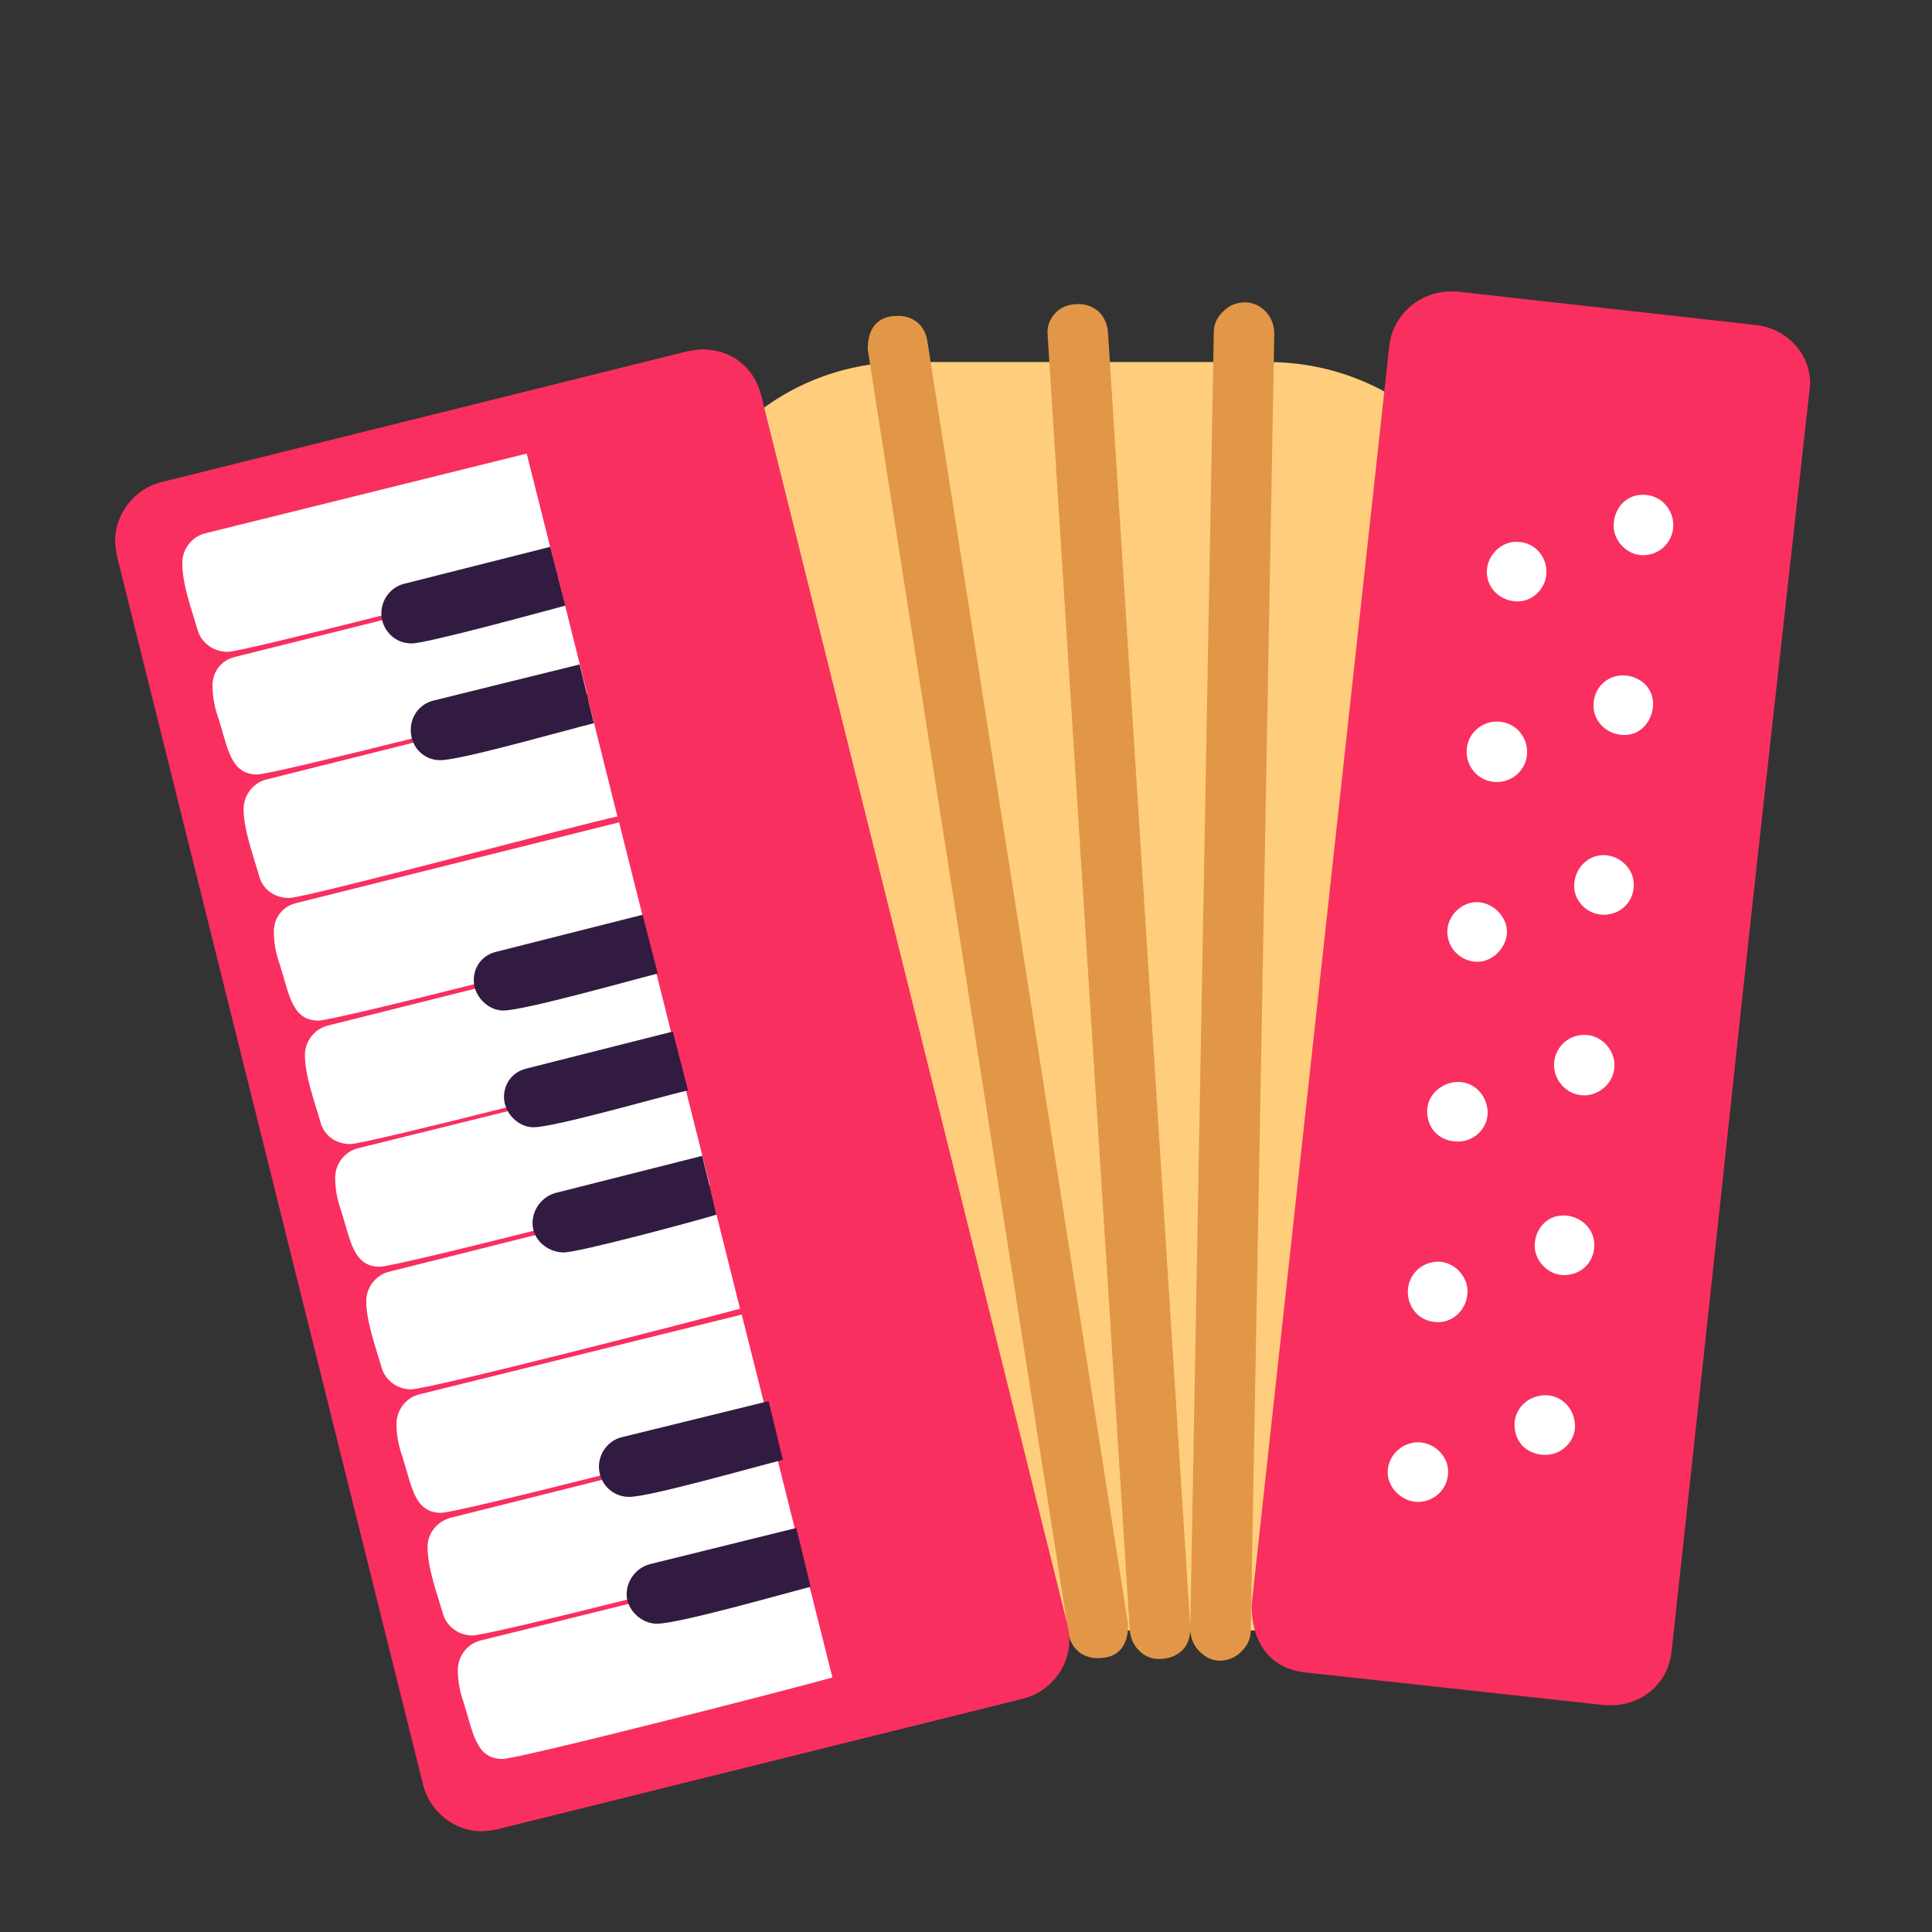 <svg version="1.1" xmlns="http://www.w3.org/2000/svg" viewBox="0 0 2300 2300"><rect x="0" y="0" width="2300" height="2300" fill="#333333" stroke="none"/><g transform="scale(1,-1) translate(-256, -1869)">
		<path d="M1765-72c161 0 288 128 288 288l0 934c0 161-128 288-288 288l-431 0c-160 0-287-129-287-288l0-934c0-161 129-288 287-288l431 0 z" fill="#FFCE7C"/>
		<path d="M1563-105c-18 0-32 11-35 30l-239 1528c0 26 12 40 36 40 18 0 32-11 35-30l239-1528c0-26-12-40-36-40 z M1708-108c10 0 19 4 26 11 7 7 11 15 11 25l28 1544c0 9-3 18-10 26-7 7-15 11-25 11-9 0-18-3-25-10-8-7-12-16-12-25l-28-1542-98 1542c-1 9-4 17-11 24-7 6-15 9-24 9-11 0-20-3-27-10-6-6-10-14-10-24l98-1545c1-9 4-17 11-24 7-7 15-10 24-10 10 0 19 3 26 9 7 6 10 14 11 24 1-9 4-17 11-24 7-7 15-11 24-11 z" fill="#E19747"/>
		<path d="M829-311c7 0 11 1 18 2l628 156c30 8 54 36 54 69 0 7-1 11-2 18l-365 1465c-8 32-35 54-69 54-7 0-11-1-18-2l-627-156c-33-8-55-39-55-70 0-5 1-10 2-17l365-1465c8-30 36-54 69-54 z M2174-161c37 0 68 26 72 64 115 1056 53 503 165 1509 0 37-29 66-64 70l-357 40-7 0c-38 0-69-29-73-64l-164-1500c0-41 19-75 64-80l357-39 7 0 z" fill="#F92F60"/>
		<path d="M2190 994c-21 0-37 16-37 35 0 21 16 36 35 36 18 0 36-13 36-34 0-18-13-37-34-37 z M2165 780c19 0 36 14 36 36 0 19-17 35-36 35-19 0-35-16-35-37 0-18 16-34 35-34 z M2142 565c-21 0-36 18-36 36 0 19 15 36 36 36 21 0 36-18 36-36 0-21-18-36-36-36 z M2118 351c19 0 36 14 36 36 0 19-16 35-37 35-21 0-34-18-34-36 0-18 16-35 35-35 z M2096 137c-22 0-37 15-37 36 0 19 16 35 37 35 19 0 35-16 35-37 0-18-16-34-35-34 z M2015 724c-19 0-36 15-36 36 0 18 16 35 35 35 19 0 36-17 36-35 0-19-17-36-35-36 z M1944 81c19 0 36 15 36 36 0 19-17 35-36 35-18 0-36-15-36-36 0-18 17-35 36-35 z M1968 295c19 0 35 16 35 37 0 18-16 35-35 35-19 0-36-15-36-36 0-19 14-36 36-36 z M1992 510c-22 0-37 15-37 36 0 21 19 35 37 35 19 0 35-16 35-37 0-18-16-34-35-34 z M2038 938c19 0 36 15 36 36 0 19-15 36-36 36-19 0-36-15-36-36 0-19 15-36 36-36 z M2063 1153c18 0 34 16 34 35 0 19-14 36-36 36-19 0-35-17-35-36 0-19 16-35 37-35 z M2212 1208c19 0 36 15 36 36 0 19-15 36-36 36-22 0-35-18-35-37 0-18 16-35 35-35 z M854-225c20 0 347 84 393 97l-35 139-384-95c-16-4-27-19-27-35 0-12 2-25 7-39 11-34 14-67 46-67 z M818-78c-16 0-31 11-35 27-7 24-18 53-18 79 0 16 12 30 27 34l383 96 35-140c-44-12-370-96-392-96 z M781 68c20 0 347 84 393 97l-35 139-384-95c-16-4-27-19-27-35 0-12 2-25 7-39 11-34 14-67 46-67 z M745 215c-16 0-31 11-35 27-7 24-18 54-18 78 0 16 11 31 27 35l383 96 35-140c-44-12-370-96-392-96 z M708 361c20 0 347 84 393 97l-35 139-384-95c-16-4-27-19-27-35 0-12 2-25 7-39 11-34 14-67 46-67 z M673 507c-17 0-32 10-36 28-7 24-18 54-18 78 0 16 11 31 27 35l383 96 35-140c-40-12-372-97-391-97 z M635 654c20 0 347 84 393 97l-35 139-384-96c-17-4-27-18-27-34 0-12 2-25 7-39 11-34 14-67 46-67 z M600 800c-17 0-32 10-36 28-7 24-18 54-18 78 0 16 11 31 27 35l383 96 35-140c-40-8-370-97-391-97 z M562 947c20 0 349 84 393 96l-35 140-384-96c-17-4-27-18-27-34 0-12 2-25 7-39 11-34 14-67 46-67 z M527 1093c19 0 340 83 391 97l-35 139-383-95c-16-4-27-19-27-35 0-26 11-55 18-79 4-16 19-27 36-27 z" fill="#FFFFFF"/>
		<path d="M1038-64c-19 0-36 17-36 35 0 17 12 32 28 36l174 43 17-70c-31-8-157-44-183-44 z M1005 87c25 0 150 36 183 44l-17 70-175-43c-16-4-27-19-27-35 0-19 15-36 36-36 z M927 378c-18 0-37 14-37 35 0 17 12 32 28 36l174 44 17-70c-26-8-164-45-182-45 z M891 527c25 0 150 36 184 44l-18 70-174-44c-17-4-27-18-27-34 0-19 17-36 35-36 z M855 666c-18 0-35 17-35 36 0 16 10 30 27 34l174 44 18-70c-32-8-159-44-184-44 z M780 964c25 0 150 36 183 44l-17 70-174-43c-16-4-27-18-27-35 0-21 16-36 35-36 z M746 1103c18 0 153 37 183 45l-18 70-174-44c-16-4-27-19-27-35 0-19 15-36 36-36 z" fill="#321B41"/>
	</g></svg>
